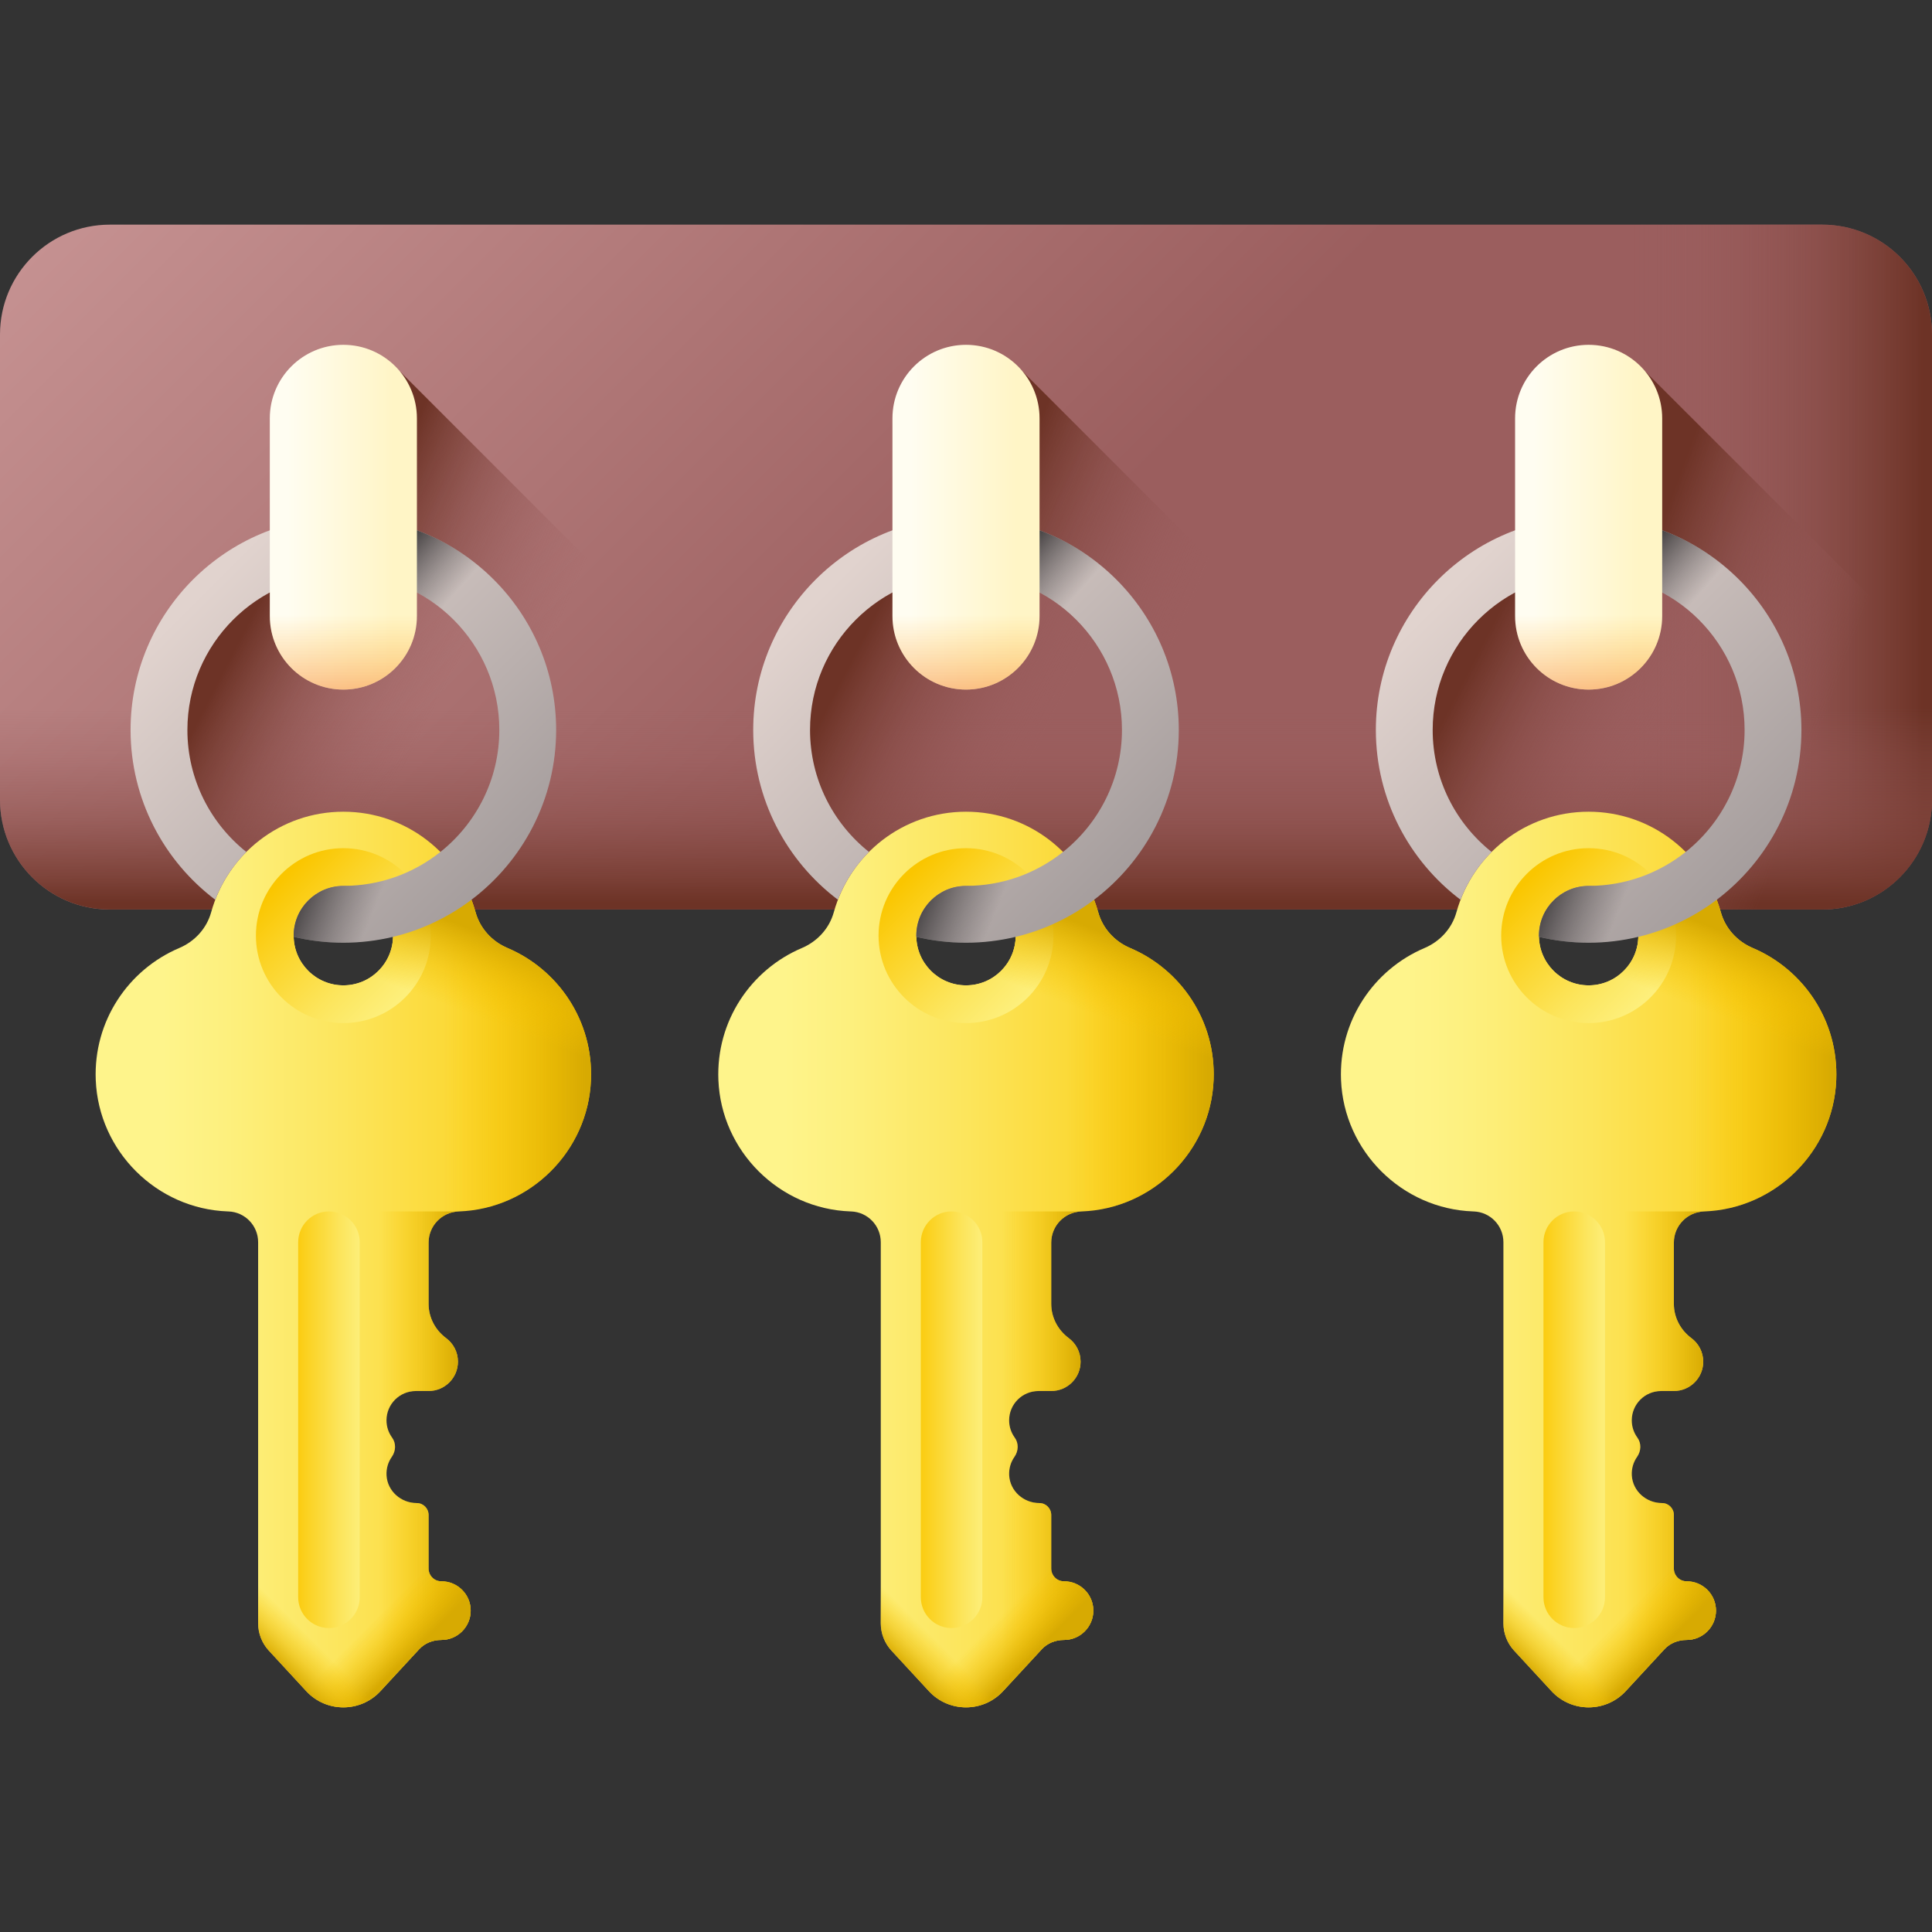 <svg id="Capa_1" enable-background="new 0 0 510 510" height="512" viewBox="0 0 510 510" width="512" xmlns="http://www.w3.org/2000/svg" xmlns:xlink="http://www.w3.org/1999/xlink"><rect x="0" y="0" width="510" height="510" fill="#333333" stroke="none"/><linearGradient id="SVGID_1_" gradientUnits="userSpaceOnUse" x1="90.017" x2="266.063" y1="-15.29" y2="160.756"><stop offset="0" stop-color="#c59191"/><stop offset="1" stop-color="#9b5e5e"/></linearGradient><linearGradient id="lg1"><stop offset="0" stop-color="#9b5e5e" stop-opacity="0"/><stop offset=".247" stop-color="#955857" stop-opacity=".247"/><stop offset=".612" stop-color="#854943" stop-opacity=".612"/><stop offset="1" stop-color="#6d3326"/></linearGradient><linearGradient id="SVGID_00000053542955945661321890000008566821462012788362_" gradientUnits="userSpaceOnUse" x1="429.555" x2="507.681" xlink:href="#lg1" y1="149.693" y2="149.693"/><linearGradient id="SVGID_00000072253994580728087710000009260782307644290471_" gradientUnits="userSpaceOnUse" x1="255" x2="255" xlink:href="#lg1" y1="187.066" y2="238.403"/><linearGradient id="SVGID_00000087413066213236435650000007074851141749095573_" gradientUnits="userSpaceOnUse" x1="107.724" x2="59.224" xlink:href="#lg1" y1="201.498" y2="176.498"/><linearGradient id="SVGID_00000105384573724223359440000002420984619899886512_" gradientUnits="userSpaceOnUse" x1="139.824" x2="88.157" xlink:href="#lg1" y1="183.862" y2="161.528"/><linearGradient id="SVGID_00000148641434575463940650000008970116882248784541_" gradientUnits="userSpaceOnUse" x1="272.085" x2="223.585" xlink:href="#lg1" y1="201.498" y2="176.498"/><linearGradient id="SVGID_00000027572783624658666010000017541560519914025344_" gradientUnits="userSpaceOnUse" x1="304.185" x2="252.518" xlink:href="#lg1" y1="183.862" y2="161.528"/><linearGradient id="SVGID_00000009559275307633394040000006130258194563536058_" gradientUnits="userSpaceOnUse" x1="436.447" x2="387.947" xlink:href="#lg1" y1="201.498" y2="176.498"/><linearGradient id="SVGID_00000120546278196162231610000010527465369903258264_" gradientUnits="userSpaceOnUse" x1="483.23" x2="428.23" xlink:href="#lg1" y1="186.849" y2="166.849"/><linearGradient id="lg2"><stop offset="0" stop-color="#fef48b"/><stop offset=".146" stop-color="#fdf07e"/><stop offset=".416" stop-color="#fce55c"/><stop offset=".778" stop-color="#fbd325"/><stop offset="1" stop-color="#fac600"/></linearGradient><linearGradient id="SVGID_00000172403564955966682260000010910098194133300636_" gradientUnits="userSpaceOnUse" x1="371.514" x2="486.576" xlink:href="#lg2" y1="332.486" y2="332.486"/><linearGradient id="lg3"><stop offset="0" stop-color="#fac600" stop-opacity="0"/><stop offset=".408" stop-color="#efbd01" stop-opacity=".408"/><stop offset="1" stop-color="#d7aa02"/></linearGradient><linearGradient id="SVGID_00000163072656824464631160000000424337362965019821_" gradientUnits="userSpaceOnUse" x1="428.736" x2="449.958" xlink:href="#lg3" y1="385.242" y2="385.242"/><linearGradient id="SVGID_00000023970573981544864820000013867197157933499288_" gradientUnits="userSpaceOnUse" x1="427.89" x2="405.224" xlink:href="#lg2" y1="374.775" y2="374.775"/><linearGradient id="SVGID_00000042013298974084276350000003774593694067949716_" gradientUnits="userSpaceOnUse" x1="441.658" x2="403.908" xlink:href="#lg2" y1="269.281" y2="231.531"/><linearGradient id="SVGID_00000178923840586511551820000011900034784508907413_" gradientUnits="userSpaceOnUse" x1="427.96" x2="437.336" xlink:href="#lg3" y1="427.03" y2="436.406"/><linearGradient id="SVGID_00000116193247337124395200000017308836144783784068_" gradientUnits="userSpaceOnUse" x1="409.544" x2="401.726" xlink:href="#lg3" y1="431.125" y2="438.943"/><linearGradient id="SVGID_00000075135696347286622830000008102928607046578055_" gradientUnits="userSpaceOnUse" x1="446.078" x2="483.296" xlink:href="#lg3" y1="267.031" y2="267.031"/><linearGradient id="SVGID_00000136405075144003216540000004140242592127327383_" gradientUnits="userSpaceOnUse" x1="446.692" x2="454.192" xlink:href="#lg3" y1="265.426" y2="245.592"/><linearGradient id="lg4"><stop offset="0" stop-color="#e1d3ce"/><stop offset="1" stop-color="#9e9797"/></linearGradient><linearGradient id="SVGID_00000143582305064702673810000017703285160681410483_" gradientUnits="userSpaceOnUse" x1="382.319" x2="468.734" xlink:href="#lg4" y1="155.649" y2="242.064"/><linearGradient id="lg5"><stop offset="0" stop-color="#433f43" stop-opacity="0"/><stop offset=".301" stop-color="#3c393c" stop-opacity=".301"/><stop offset=".737" stop-color="#292729" stop-opacity=".737"/><stop offset="1" stop-color="#1a1a1a"/></linearGradient><linearGradient id="SVGID_00000000190073225083677160000010780532430231107716_" gradientUnits="userSpaceOnUse" x1="445.621" x2="428.288" xlink:href="#lg5" y1="160.479" y2="145.479"/><linearGradient id="SVGID_00000000196679846784894540000001068333396551992500_" gradientUnits="userSpaceOnUse" x1="436.334" x2="413" xlink:href="#lg5" y1="218.176" y2="208.843"/><linearGradient id="lg6"><stop offset="0" stop-color="#fffdf1"/><stop offset="1" stop-color="#fff5c6"/></linearGradient><linearGradient id="SVGID_00000159460147033696924750000017500494044921473168_" gradientUnits="userSpaceOnUse" x1="404.755" x2="432.527" xlink:href="#lg6" y1="136.527" y2="136.527"/><linearGradient id="lg7"><stop offset="0" stop-color="#fea613" stop-opacity="0"/><stop offset=".183" stop-color="#fc9b19" stop-opacity=".183"/><stop offset=".509" stop-color="#f57d28" stop-opacity=".509"/><stop offset=".936" stop-color="#eb4c40" stop-opacity=".936"/><stop offset="1" stop-color="#e94444"/></linearGradient><linearGradient id="SVGID_00000044165208765942432510000006317955414740127115_" gradientUnits="userSpaceOnUse" x1="419.362" x2="419.362" xlink:href="#lg7" y1="162.357" y2="203.776"/><linearGradient id="SVGID_00000011031590412513113490000002555153297816542388_" gradientUnits="userSpaceOnUse" x1="207.152" x2="322.215" xlink:href="#lg2" y1="332.486" y2="332.486"/><linearGradient id="SVGID_00000106128190389303197260000000153949997310875274_" gradientUnits="userSpaceOnUse" x1="264.374" x2="285.596" xlink:href="#lg3" y1="385.242" y2="385.242"/><linearGradient id="SVGID_00000029746552253758194380000007196498721016008360_" gradientUnits="userSpaceOnUse" x1="263.529" x2="240.862" xlink:href="#lg2" y1="374.775" y2="374.775"/><linearGradient id="SVGID_00000143596076212234882140000000578562518150218903_" gradientUnits="userSpaceOnUse" x1="277.297" x2="239.547" xlink:href="#lg2" y1="269.281" y2="231.531"/><linearGradient id="SVGID_00000117649046904593671370000014807384980928228273_" gradientUnits="userSpaceOnUse" x1="263.599" x2="272.975" xlink:href="#lg3" y1="427.03" y2="436.406"/><linearGradient id="SVGID_00000048463473288783208400000003053929114712976057_" gradientUnits="userSpaceOnUse" x1="245.183" x2="237.365" xlink:href="#lg3" y1="431.125" y2="438.943"/><linearGradient id="SVGID_00000159470720534358624650000002192536012145302196_" gradientUnits="userSpaceOnUse" x1="281.717" x2="318.934" xlink:href="#lg3" y1="267.031" y2="267.031"/><linearGradient id="SVGID_00000099638237925054096810000012315056167910764216_" gradientUnits="userSpaceOnUse" x1="282.331" x2="289.831" xlink:href="#lg3" y1="265.426" y2="245.592"/><linearGradient id="SVGID_00000098912139968946428620000003669108091016274356_" gradientUnits="userSpaceOnUse" x1="217.958" x2="304.373" xlink:href="#lg4" y1="155.649" y2="242.064"/><linearGradient id="SVGID_00000049933440759303647750000017646877006248838074_" gradientUnits="userSpaceOnUse" x1="281.26" x2="263.926" xlink:href="#lg5" y1="160.479" y2="145.479"/><linearGradient id="SVGID_00000178914515777855852290000014193626321630474629_" gradientUnits="userSpaceOnUse" x1="271.972" x2="248.639" xlink:href="#lg5" y1="218.176" y2="208.843"/><linearGradient id="SVGID_00000056400371992711316070000014693104310538925477_" gradientUnits="userSpaceOnUse" x1="240.393" x2="268.165" xlink:href="#lg6" y1="136.527" y2="136.527"/><linearGradient id="SVGID_00000168827129894730260100000009191426690219723420_" gradientUnits="userSpaceOnUse" x1="255" x2="255" xlink:href="#lg7" y1="162.357" y2="203.776"/><linearGradient id="SVGID_00000132087420691339296140000007195645132575598777_" gradientUnits="userSpaceOnUse" x1="42.791" x2="157.853" xlink:href="#lg2" y1="332.486" y2="332.486"/><linearGradient id="SVGID_00000134225083731079724540000017580395449808003499_" gradientUnits="userSpaceOnUse" x1="100.013" x2="121.235" xlink:href="#lg3" y1="385.242" y2="385.242"/><linearGradient id="SVGID_00000115482259452777278590000010696094855892137617_" gradientUnits="userSpaceOnUse" x1="99.167" x2="76.501" xlink:href="#lg2" y1="374.775" y2="374.775"/><linearGradient id="SVGID_00000137107515242985974580000003340863310594287750_" gradientUnits="userSpaceOnUse" x1="112.935" x2="75.185" xlink:href="#lg2" y1="269.281" y2="231.531"/><linearGradient id="SVGID_00000182520445777303420710000013627641037402616204_" gradientUnits="userSpaceOnUse" x1="99.237" x2="108.613" xlink:href="#lg3" y1="427.03" y2="436.406"/><linearGradient id="SVGID_00000042696560996508780720000013191403069316498067_" gradientUnits="userSpaceOnUse" x1="80.821" x2="73.003" xlink:href="#lg3" y1="431.125" y2="438.943"/><linearGradient id="SVGID_00000096762373870581532160000006754943645389992859_" gradientUnits="userSpaceOnUse" x1="117.355" x2="154.573" xlink:href="#lg3" y1="267.031" y2="267.031"/><linearGradient id="SVGID_00000164481366494286059680000010097986336824467630_" gradientUnits="userSpaceOnUse" x1="117.969" x2="125.469" xlink:href="#lg3" y1="265.426" y2="245.592"/><linearGradient id="SVGID_00000106854425761374255630000014881336772543773861_" gradientUnits="userSpaceOnUse" x1="53.597" x2="140.011" xlink:href="#lg4" y1="155.649" y2="242.064"/><linearGradient id="SVGID_00000092445309486907809430000006255909010979329687_" gradientUnits="userSpaceOnUse" x1="116.898" x2="99.565" xlink:href="#lg5" y1="160.479" y2="145.479"/><linearGradient id="SVGID_00000020370094765413693610000016320923076540853902_" gradientUnits="userSpaceOnUse" x1="107.611" x2="84.278" xlink:href="#lg5" y1="218.176" y2="208.843"/><linearGradient id="SVGID_00000104673142584074595270000011639190791521155720_" gradientUnits="userSpaceOnUse" x1="76.032" x2="103.804" xlink:href="#lg6" y1="136.527" y2="136.527"/><linearGradient id="SVGID_00000067926797791010279050000000367627876094096775_" gradientUnits="userSpaceOnUse" x1="90.639" x2="90.639" xlink:href="#lg7" y1="162.357" y2="203.776"/><g><g><path d="m480.996 240.086h-451.992c-16.018 0-29.004-12.986-29.004-29.005v-122.776c0-16.019 12.986-29.004 29.004-29.004h451.992c16.019 0 29.004 12.986 29.004 29.004v122.776c0 16.019-12.986 29.005-29.004 29.005z" fill="url(#SVGID_1_)"/><path d="m480.996 59.301h-229.329v180.785h229.329c16.019 0 29.004-12.986 29.004-29.004v-122.777c0-16.018-12.986-29.004-29.004-29.004z" fill="url(#SVGID_00000053542955945661321890000008566821462012788362_)"/><path d="m0 124.014v87.067c0 16.019 12.986 29.004 29.004 29.004h451.991c16.019 0 29.004-12.986 29.004-29.004v-87.067z" fill="url(#SVGID_00000072253994580728087710000009260782307644290471_)"/><circle cx="90.639" cy="192.692" fill="url(#SVGID_00000087413066213236435650000007074851141749095573_)" r="47.211"/><path d="m247.63 240.082h-142.09v-2.58c18.77-6.24 32.31-23.95 32.31-44.81s-13.54-38.57-32.31-44.81v-49.88z" fill="url(#SVGID_00000105384573724223359440000002420984619899886512_)"/><g><circle cx="255" cy="192.692" fill="url(#SVGID_00000148641434575463940650000008970116882248784541_)" r="47.211"/><path d="m411.991 240.082h-142.09v-2.58c18.77-6.24 32.31-23.95 32.31-44.81s-13.54-38.57-32.31-44.81v-49.88z" fill="url(#SVGID_00000027572783624658666010000017541560519914025344_)"/></g><circle cx="419.361" cy="192.692" fill="url(#SVGID_00000009559275307633394040000006130258194563536058_)" r="47.211"/></g><path d="m434.26 98.002v49.88c18.77 6.24 32.31 23.95 32.31 44.81s-13.54 38.57-32.31 44.81v2.58h46.74c16.01 0 29-12.98 29-29v-37.35z" fill="url(#SVGID_00000120546278196162231610000010527465369903258264_)"/><g><g><g><g><path d="m462.684 250.253c-4.095-1.739-7.241-5.166-8.428-9.454-4.234-15.297-18.252-26.527-34.895-26.527s-30.66 11.23-34.895 26.527c-1.187 4.288-4.333 7.715-8.428 9.454-13.405 5.692-22.672 19.224-22.04 34.846.764 18.781 16.053 34.005 34.84 34.685l.189.007c4.372.155 7.836 3.744 7.836 8.119v100.598c0 2.672 1.008 5.24 2.817 7.204l9.871 10.691c5.287 5.728 14.333 5.728 19.62 0l9.871-10.691.311-.338c1.503-1.637 3.644-2.468 5.867-2.466 4.281.003 7.753-3.466 7.753-7.746 0-4.291-3.489-7.767-7.785-7.746-1.845.009-3.328-1.522-3.328-3.367v-14.131c0-1.729-1.394-3.151-3.123-3.146-4.156.012-7.747-3.158-7.978-7.305-.101-1.822.427-3.517 1.389-4.887 1.078-1.536 1.18-3.576.076-5.094-.929-1.278-1.477-2.851-1.477-4.551 0-4.275 3.469-7.743 7.748-7.743l3.365-.001c4.278 0 7.746-3.468 7.746-7.746 0-2.546-1.228-4.805-3.125-6.217-2.872-2.138-4.621-5.458-4.621-9.039v-16.171c0-4.434 3.511-8.072 7.942-8.229l.082-.003c18.786-.68 34.076-15.904 34.84-34.685.632-15.624-8.635-29.156-22.04-34.848zm-43.323-16.394c7.246 0 13.124 5.878 13.124 13.124s-5.878 13.124-13.124 13.124-13.124-5.878-13.124-13.124 5.878-13.124 13.124-13.124z" fill="url(#SVGID_00000172403564955966682260000010910098194133300636_)"/><path d="m449.802 319.787h-25.824c-4.651 0-8.421 3.77-8.421 8.421v121.937c4.703 1.392 10.025.147 13.615-3.742l9.871-10.691.311-.338c1.503-1.637 3.644-2.468 5.867-2.466 4.281.003 7.753-3.466 7.753-7.746 0-4.291-3.489-7.767-7.785-7.746-1.845.009-3.328-1.522-3.328-3.367v-14.131c0-1.729-1.394-3.151-3.123-3.146-4.156.012-7.747-3.158-7.978-7.305-.101-1.822.427-3.517 1.389-4.887 1.078-1.536 1.18-3.576.076-5.094-.929-1.278-1.477-2.851-1.477-4.551 0-4.275 3.469-7.743 7.748-7.743l3.365-.001c4.278 0 7.746-3.468 7.746-7.746 0-2.546-1.229-4.806-3.125-6.217-2.872-2.138-4.621-5.458-4.621-9.039v-16.171c-.001-4.436 3.51-8.073 7.941-8.231z" fill="url(#SVGID_00000163072656824464631160000000424337362965019821_)"/><path d="m415.557 429.759c4.483 0 8.117-3.634 8.117-8.117v-93.737c0-4.483-3.634-8.117-8.116-8.117-4.483 0-8.117 3.634-8.117 8.117v93.737c0 4.484 3.633 8.117 8.116 8.117z" fill="url(#SVGID_00000023970573981544864820000013867197157933499288_)"/><path d="m419.361 223.899c-12.749 0-23.084 10.335-23.084 23.084s10.335 23.084 23.084 23.084 23.084-10.335 23.084-23.084c.001-12.749-10.334-23.084-23.084-23.084zm0 36.208c-7.246 0-13.124-5.878-13.124-13.124s5.878-13.124 13.124-13.124 13.124 5.878 13.124 13.124c.001 7.247-5.877 13.124-13.124 13.124z" fill="url(#SVGID_00000042013298974084276350000003774593694067949716_)"/><path d="m396.863 403.131v25.376c0 2.672 1.008 5.24 2.817 7.204l9.871 10.691c5.287 5.728 14.333 5.728 19.62 0l9.871-10.691.311-.338c1.503-1.637 3.644-2.468 5.867-2.466 4.281.003 7.753-3.466 7.753-7.746 0-4.291-3.489-7.767-7.785-7.746-1.845.009-3.328-1.522-3.328-3.367v-10.917z" fill="url(#SVGID_00000178923840586511551820000011900034784508907413_)"/><path d="m396.863 403.131v25.376c0 2.672 1.008 5.24 2.817 7.204l9.871 10.691c5.287 5.728 14.333 5.728 19.62 0l9.871-10.691.311-.338c1.503-1.637 3.644-2.468 5.867-2.466 4.281.003 7.753-3.466 7.753-7.746 0-4.291-3.489-7.767-7.785-7.746-1.845.009-3.328-1.522-3.328-3.367v-10.917z" fill="url(#SVGID_00000116193247337124395200000017308836144783784068_)"/><path d="m484.724 285.099c-.764 18.781-16.054 34.005-34.84 34.685l-.084.005h-30.438v-59.682c7.246 0 13.124-5.878 13.124-13.124s-5.878-13.124-13.124-13.124v-19.588c16.644 0 30.659 11.23 34.896 26.529 1.186 4.284 4.331 7.715 8.427 9.454 13.405 5.691 22.672 19.223 22.039 34.845z" fill="url(#SVGID_00000075135696347286622830000008102928607046578055_)"/><path d="m462.684 250.253c-4.095-1.739-7.241-5.166-8.428-9.454-.671-2.425-1.59-4.748-2.725-6.94h-32.17c7.246 0 13.124 5.878 13.124 13.124s-5.878 13.124-13.124 13.124-13.124-5.878-13.124-13.124v72.806h43.543c.007 0 .014-.002.021-.002l.083-.003c18.786-.68 34.076-15.904 34.84-34.685.632-15.622-8.635-29.154-22.04-34.846z" fill="url(#SVGID_00000136405075144003216540000004140242592127327383_)"/></g><path d="m419.361 136.527c-30.97 0-56.17 25.19-56.17 56.16 0 18.29 8.79 34.57 22.36 44.83 1.83-4.77 4.65-9.07 8.2-12.62-9.48-7.55-15.56-19.18-15.56-32.21 0-22.7 18.47-41.16 41.17-41.16s41.17 18.46 41.17 41.16c0 13.03-6.08 24.66-15.56 32.21-7.03 5.6-15.94 8.96-25.61 8.96-7.25 0-13.12 5.88-13.12 13.13 0 .11 0 .22.01.32 4.21 1.01 8.6 1.55 13.11 1.55s8.9-.54 13.11-1.55c7.62-1.82 14.63-5.21 20.7-9.79 13.57-10.26 22.36-26.54 22.36-44.83 0-30.97-25.2-56.16-56.17-56.16z" fill="url(#SVGID_00000143582305064702673810000017703285160681410483_)"/><path d="m460.531 192.687v.005h15c0-.002 0-.003 0-.005 0-30.97-25.2-56.16-56.17-56.16v15c22.7 0 41.17 18.46 41.17 41.16z" fill="url(#SVGID_00000000190073225083677160000010780532430231107716_)"/><path d="m460.531 192.692c-.002 13.028-6.081 24.656-15.56 32.205-7.03 5.6-15.94 8.96-25.61 8.96-7.25 0-13.12 5.88-13.12 13.13 0 .11 0 .22.01.32 4.21 1.01 8.6 1.55 13.11 1.55s8.9-.54 13.11-1.55c7.62-1.82 14.63-5.21 20.7-9.79 13.569-10.259 22.358-26.537 22.36-44.825z" fill="url(#SVGID_00000000196679846784894540000001068333396551992500_)"/></g><g><path d="m419.361 182.03c-10.724 0-19.417-8.693-19.417-19.417v-52.172c0-10.724 8.693-19.417 19.417-19.417 10.724 0 19.417 8.693 19.417 19.417v52.172c.001 10.724-8.693 19.417-19.417 19.417z" fill="url(#SVGID_00000159460147033696924750000017500494044921473168_)"/><path d="m399.944 132.357v30.256c0 10.724 8.693 19.417 19.417 19.417s19.417-8.693 19.417-19.417v-30.256z" fill="url(#SVGID_00000044165208765942432510000006317955414740127115_)"/></g></g><g><g><g><path d="m298.323 250.253c-4.095-1.739-7.241-5.166-8.428-9.454-4.234-15.297-18.252-26.527-34.895-26.527s-30.66 11.23-34.895 26.527c-1.187 4.288-4.333 7.715-8.428 9.454-13.405 5.692-22.672 19.224-22.04 34.846.764 18.781 16.054 34.005 34.84 34.685l.189.007c4.372.155 7.836 3.744 7.836 8.119v100.598c0 2.672 1.008 5.24 2.817 7.204l9.871 10.691c5.287 5.728 14.333 5.728 19.62 0l9.871-10.691.311-.338c1.503-1.637 3.644-2.468 5.867-2.466 4.281.003 7.753-3.466 7.753-7.746 0-4.291-3.489-7.767-7.785-7.746-1.845.009-3.328-1.522-3.328-3.367v-14.131c0-1.729-1.394-3.151-3.123-3.146-4.156.012-7.747-3.158-7.978-7.305-.101-1.822.427-3.517 1.389-4.887 1.078-1.536 1.18-3.576.076-5.094-.929-1.278-1.477-2.851-1.477-4.551 0-4.275 3.469-7.743 7.748-7.743l3.365-.001c4.278 0 7.746-3.468 7.746-7.746 0-2.546-1.228-4.805-3.125-6.217-2.872-2.138-4.621-5.458-4.621-9.039v-16.171c0-4.434 3.511-8.072 7.942-8.229l.082-.003c18.786-.68 34.076-15.904 34.84-34.685.632-15.624-8.636-29.156-22.04-34.848zm-43.323-16.394c7.246 0 13.124 5.878 13.124 13.124s-5.878 13.124-13.124 13.124-13.124-5.878-13.124-13.124 5.878-13.124 13.124-13.124z" fill="url(#SVGID_00000011031590412513113490000002555153297816542388_)"/><path d="m285.44 319.787h-25.824c-4.651 0-8.421 3.77-8.421 8.421v121.937c4.703 1.392 10.025.147 13.615-3.742l9.871-10.691.311-.338c1.503-1.637 3.644-2.468 5.867-2.466 4.281.003 7.753-3.466 7.753-7.746 0-4.291-3.489-7.767-7.785-7.746-1.845.009-3.328-1.522-3.328-3.367v-14.131c0-1.729-1.394-3.151-3.123-3.146-4.156.012-7.747-3.158-7.978-7.305-.101-1.822.427-3.517 1.389-4.887 1.078-1.536 1.18-3.576.076-5.094-.929-1.278-1.477-2.851-1.477-4.551 0-4.275 3.469-7.743 7.748-7.743l3.365-.001c4.278 0 7.746-3.468 7.746-7.746 0-2.546-1.229-4.806-3.125-6.217-2.872-2.138-4.621-5.458-4.621-9.039v-16.171c-.001-4.436 3.51-8.073 7.941-8.231z" fill="url(#SVGID_00000106128190389303197260000000153949997310875274_)"/><path d="m251.196 429.759c4.483 0 8.117-3.634 8.117-8.117v-93.737c0-4.483-3.634-8.117-8.117-8.117-4.483 0-8.117 3.634-8.117 8.117v93.737c0 4.484 3.634 8.117 8.117 8.117z" fill="url(#SVGID_00000029746552253758194380000007196498721016008360_)"/><path d="m255 223.899c-12.749 0-23.084 10.335-23.084 23.084s10.335 23.084 23.084 23.084 23.084-10.335 23.084-23.084-10.335-23.084-23.084-23.084zm0 36.208c-7.246 0-13.124-5.878-13.124-13.124s5.878-13.124 13.124-13.124 13.124 5.878 13.124 13.124c0 7.247-5.878 13.124-13.124 13.124z" fill="url(#SVGID_00000143596076212234882140000000578562518150218903_)"/><path d="m232.502 403.131v25.376c0 2.672 1.008 5.24 2.817 7.204l9.871 10.691c5.287 5.728 14.333 5.728 19.62 0l9.871-10.691.311-.338c1.503-1.637 3.644-2.468 5.867-2.466 4.281.003 7.753-3.466 7.753-7.746 0-4.291-3.489-7.767-7.785-7.746-1.845.009-3.328-1.522-3.328-3.367v-10.917z" fill="url(#SVGID_00000117649046904593671370000014807384980928228273_)"/><path d="m232.502 403.131v25.376c0 2.672 1.008 5.24 2.817 7.204l9.871 10.691c5.287 5.728 14.333 5.728 19.62 0l9.871-10.691.311-.338c1.503-1.637 3.644-2.468 5.867-2.466 4.281.003 7.753-3.466 7.753-7.746 0-4.291-3.489-7.767-7.785-7.746-1.845.009-3.328-1.522-3.328-3.367v-10.917z" fill="url(#SVGID_00000048463473288783208400000003053929114712976057_)"/><path d="m320.362 285.099c-.764 18.781-16.054 34.005-34.84 34.685l-.084.005h-30.438v-59.682c7.246 0 13.124-5.878 13.124-13.124s-5.878-13.124-13.124-13.124v-19.588c16.644 0 30.659 11.23 34.896 26.529 1.186 4.284 4.331 7.715 8.427 9.454 13.406 5.691 22.672 19.223 22.039 34.845z" fill="url(#SVGID_00000159470720534358624650000002192536012145302196_)"/><path d="m298.323 250.253c-4.095-1.739-7.241-5.166-8.428-9.454-.671-2.425-1.59-4.748-2.725-6.94h-32.17c7.246 0 13.124 5.878 13.124 13.124s-5.878 13.124-13.124 13.124-13.124-5.878-13.124-13.124v72.806h43.543c.007 0 .014-.002.021-.002l.083-.003c18.786-.68 34.076-15.904 34.84-34.685.632-15.622-8.636-29.154-22.04-34.846z" fill="url(#SVGID_00000099638237925054096810000012315056167910764216_)"/></g><path d="m255 136.527c-30.97 0-56.17 25.19-56.17 56.16 0 18.29 8.79 34.57 22.36 44.83 1.83-4.77 4.65-9.07 8.2-12.62-9.48-7.55-15.56-19.18-15.56-32.21 0-22.7 18.47-41.16 41.17-41.16s41.17 18.46 41.17 41.16c0 13.03-6.08 24.66-15.56 32.21-7.03 5.6-15.94 8.96-25.61 8.96-7.25 0-13.12 5.88-13.12 13.13 0 .11 0 .22.01.32 4.21 1.01 8.6 1.55 13.11 1.55s8.9-.54 13.11-1.55c7.62-1.82 14.63-5.21 20.7-9.79 13.57-10.26 22.36-26.54 22.36-44.83 0-30.97-25.2-56.16-56.17-56.16z" fill="url(#SVGID_00000098912139968946428620000003669108091016274356_)"/><path d="m296.17 192.687v.005h15c0-.002 0-.003 0-.005 0-30.97-25.2-56.16-56.17-56.16v15c22.7 0 41.17 18.46 41.17 41.16z" fill="url(#SVGID_00000049933440759303647750000017646877006248838074_)"/><path d="m296.17 192.692c-.002 13.028-6.081 24.656-15.56 32.205-7.03 5.6-15.94 8.96-25.61 8.96-7.25 0-13.12 5.88-13.12 13.13 0 .11 0 .22.01.32 4.21 1.01 8.6 1.55 13.11 1.55s8.9-.54 13.11-1.55c7.62-1.82 14.63-5.21 20.7-9.79 13.569-10.259 22.358-26.537 22.36-44.825z" fill="url(#SVGID_00000178914515777855852290000014193626321630474629_)"/></g><g><path d="m255 182.03c-10.724 0-19.417-8.693-19.417-19.417v-52.172c0-10.724 8.693-19.417 19.417-19.417 10.724 0 19.417 8.693 19.417 19.417v52.172c0 10.724-8.693 19.417-19.417 19.417z" fill="url(#SVGID_00000056400371992711316070000014693104310538925477_)"/><path d="m235.583 132.357v30.256c0 10.724 8.693 19.417 19.417 19.417s19.417-8.693 19.417-19.417v-30.256z" fill="url(#SVGID_00000168827129894730260100000009191426690219723420_)"/></g></g><g><g><g><path d="m133.961 250.253c-4.095-1.739-7.241-5.166-8.428-9.454-4.234-15.297-18.252-26.527-34.895-26.527s-30.66 11.23-34.895 26.527c-1.187 4.288-4.333 7.715-8.428 9.454-13.405 5.692-22.672 19.224-22.04 34.846.764 18.781 16.054 34.005 34.84 34.685l.189.007c4.372.155 7.836 3.744 7.836 8.119v100.598c0 2.672 1.008 5.24 2.817 7.204l9.871 10.691c5.287 5.728 14.333 5.728 19.62 0l9.871-10.691.311-.338c1.503-1.637 3.644-2.468 5.867-2.466 4.281.003 7.753-3.466 7.753-7.746 0-4.291-3.489-7.767-7.785-7.746-1.845.009-3.328-1.522-3.328-3.367v-14.131c0-1.729-1.394-3.151-3.123-3.146-4.156.012-7.747-3.158-7.978-7.305-.101-1.822.427-3.517 1.389-4.887 1.078-1.536 1.18-3.576.076-5.094-.929-1.278-1.477-2.851-1.477-4.551 0-4.275 3.469-7.743 7.748-7.743l3.365-.001c4.278 0 7.746-3.468 7.746-7.746 0-2.546-1.228-4.805-3.125-6.217-2.872-2.138-4.621-5.458-4.621-9.039v-16.171c0-4.434 3.511-8.072 7.942-8.229l.082-.003c18.786-.68 34.076-15.904 34.84-34.685.633-15.624-8.635-29.156-22.04-34.848zm-43.322-16.394c7.246 0 13.124 5.878 13.124 13.124s-5.878 13.124-13.124 13.124-13.124-5.878-13.124-13.124 5.877-13.124 13.124-13.124z" fill="url(#SVGID_00000132087420691339296140000007195645132575598777_)"/><path d="m121.079 319.787h-25.824c-4.651 0-8.421 3.77-8.421 8.421v121.937c4.703 1.392 10.025.147 13.615-3.742l9.871-10.691.311-.338c1.503-1.637 3.644-2.468 5.867-2.466 4.281.003 7.753-3.466 7.753-7.746 0-4.291-3.489-7.767-7.785-7.746-1.845.009-3.328-1.522-3.328-3.367v-14.131c0-1.729-1.394-3.151-3.123-3.146-4.156.012-7.747-3.158-7.978-7.305-.101-1.822.427-3.517 1.389-4.887 1.078-1.536 1.18-3.576.076-5.094-.929-1.278-1.477-2.851-1.477-4.551 0-4.275 3.469-7.743 7.748-7.743l3.365-.001c4.278 0 7.746-3.468 7.746-7.746 0-2.546-1.229-4.806-3.125-6.217-2.872-2.138-4.621-5.458-4.621-9.039v-16.171c-.001-4.436 3.51-8.073 7.941-8.231z" fill="url(#SVGID_00000134225083731079724540000017580395449808003499_)"/><path d="m86.834 429.759c4.483 0 8.117-3.634 8.117-8.117v-93.737c0-4.483-3.634-8.117-8.117-8.117-4.483 0-8.117 3.634-8.117 8.117v93.737c.001 4.484 3.635 8.117 8.117 8.117z" fill="url(#SVGID_00000115482259452777278590000010696094855892137617_)"/><path d="m90.639 223.899c-12.749 0-23.084 10.335-23.084 23.084s10.335 23.084 23.084 23.084 23.084-10.335 23.084-23.084-10.335-23.084-23.084-23.084zm0 36.208c-7.246 0-13.124-5.878-13.124-13.124s5.878-13.124 13.124-13.124 13.124 5.878 13.124 13.124c0 7.247-5.878 13.124-13.124 13.124z" fill="url(#SVGID_00000137107515242985974580000003340863310594287750_)"/><path d="m68.14 403.131v25.376c0 2.672 1.008 5.24 2.817 7.204l9.871 10.691c5.287 5.728 14.333 5.728 19.62 0l9.871-10.691.311-.338c1.503-1.637 3.644-2.468 5.867-2.466 4.281.003 7.753-3.466 7.753-7.746 0-4.291-3.489-7.767-7.785-7.746-1.845.009-3.328-1.522-3.328-3.367v-10.917z" fill="url(#SVGID_00000182520445777303420710000013627641037402616204_)"/><path d="m68.14 403.131v25.376c0 2.672 1.008 5.24 2.817 7.204l9.871 10.691c5.287 5.728 14.333 5.728 19.62 0l9.871-10.691.311-.338c1.503-1.637 3.644-2.468 5.867-2.466 4.281.003 7.753-3.466 7.753-7.746 0-4.291-3.489-7.767-7.785-7.746-1.845.009-3.328-1.522-3.328-3.367v-10.917z" fill="url(#SVGID_00000042696560996508780720000013191403069316498067_)"/><path d="m156.001 285.099c-.764 18.781-16.054 34.005-34.84 34.685l-.084.005h-30.438v-59.682c7.246 0 13.124-5.878 13.124-13.124s-5.878-13.124-13.124-13.124v-19.588c16.644 0 30.659 11.23 34.896 26.529 1.186 4.284 4.331 7.715 8.427 9.454 13.405 5.691 22.672 19.223 22.039 34.845z" fill="url(#SVGID_00000096762373870581532160000006754943645389992859_)"/><path d="m133.961 250.253c-4.095-1.739-7.241-5.166-8.428-9.454-.671-2.425-1.59-4.748-2.725-6.94h-32.17c7.246 0 13.124 5.878 13.124 13.124s-5.878 13.124-13.124 13.124-13.124-5.878-13.124-13.124v72.806h43.543c.007 0 .014-.002.021-.002l.083-.003c18.786-.68 34.076-15.904 34.84-34.685.633-15.622-8.635-29.154-22.04-34.846z" fill="url(#SVGID_00000164481366494286059680000010097986336824467630_)"/></g><path d="m90.639 136.527c-30.97 0-56.17 25.19-56.17 56.16 0 18.29 8.79 34.57 22.36 44.83 1.83-4.77 4.65-9.07 8.2-12.62-9.48-7.55-15.56-19.18-15.56-32.21 0-22.7 18.47-41.16 41.17-41.16s41.17 18.46 41.17 41.16c0 13.03-6.08 24.66-15.56 32.21-7.03 5.6-15.94 8.96-25.61 8.96-7.25 0-13.12 5.88-13.12 13.13 0 .11 0 .22.01.32 4.21 1.01 8.6 1.55 13.11 1.55s8.9-.54 13.11-1.55c7.62-1.82 14.63-5.21 20.7-9.79 13.57-10.26 22.36-26.54 22.36-44.83-.001-30.97-25.2-56.16-56.17-56.16z" fill="url(#SVGID_00000106854425761374255630000014881336772543773861_)"/><path d="m131.808 192.687v.005h15c0-.002 0-.003 0-.005 0-30.97-25.2-56.16-56.17-56.16v15c22.701 0 41.17 18.46 41.17 41.16z" fill="url(#SVGID_00000092445309486907809430000006255909010979329687_)"/><path d="m131.808 192.692c-.002 13.028-6.081 24.656-15.56 32.205-7.03 5.6-15.94 8.96-25.61 8.96-7.25 0-13.12 5.88-13.12 13.13 0 .11 0 .22.01.32 4.21 1.01 8.6 1.55 13.11 1.55s8.9-.54 13.11-1.55c7.62-1.82 14.63-5.21 20.7-9.79 13.569-10.259 22.358-26.537 22.36-44.825z" fill="url(#SVGID_00000020370094765413693610000016320923076540853902_)"/></g><g><path d="m90.639 182.03c-10.724 0-19.417-8.693-19.417-19.417v-52.172c0-10.724 8.693-19.417 19.417-19.417 10.724 0 19.417 8.693 19.417 19.417v52.172c0 10.724-8.694 19.417-19.417 19.417z" fill="url(#SVGID_00000104673142584074595270000011639190791521155720_)"/><path d="m71.221 132.357v30.256c0 10.724 8.693 19.417 19.417 19.417s19.417-8.693 19.417-19.417v-30.256z" fill="url(#SVGID_00000067926797791010279050000000367627876094096775_)"/></g></g></g></g></svg>